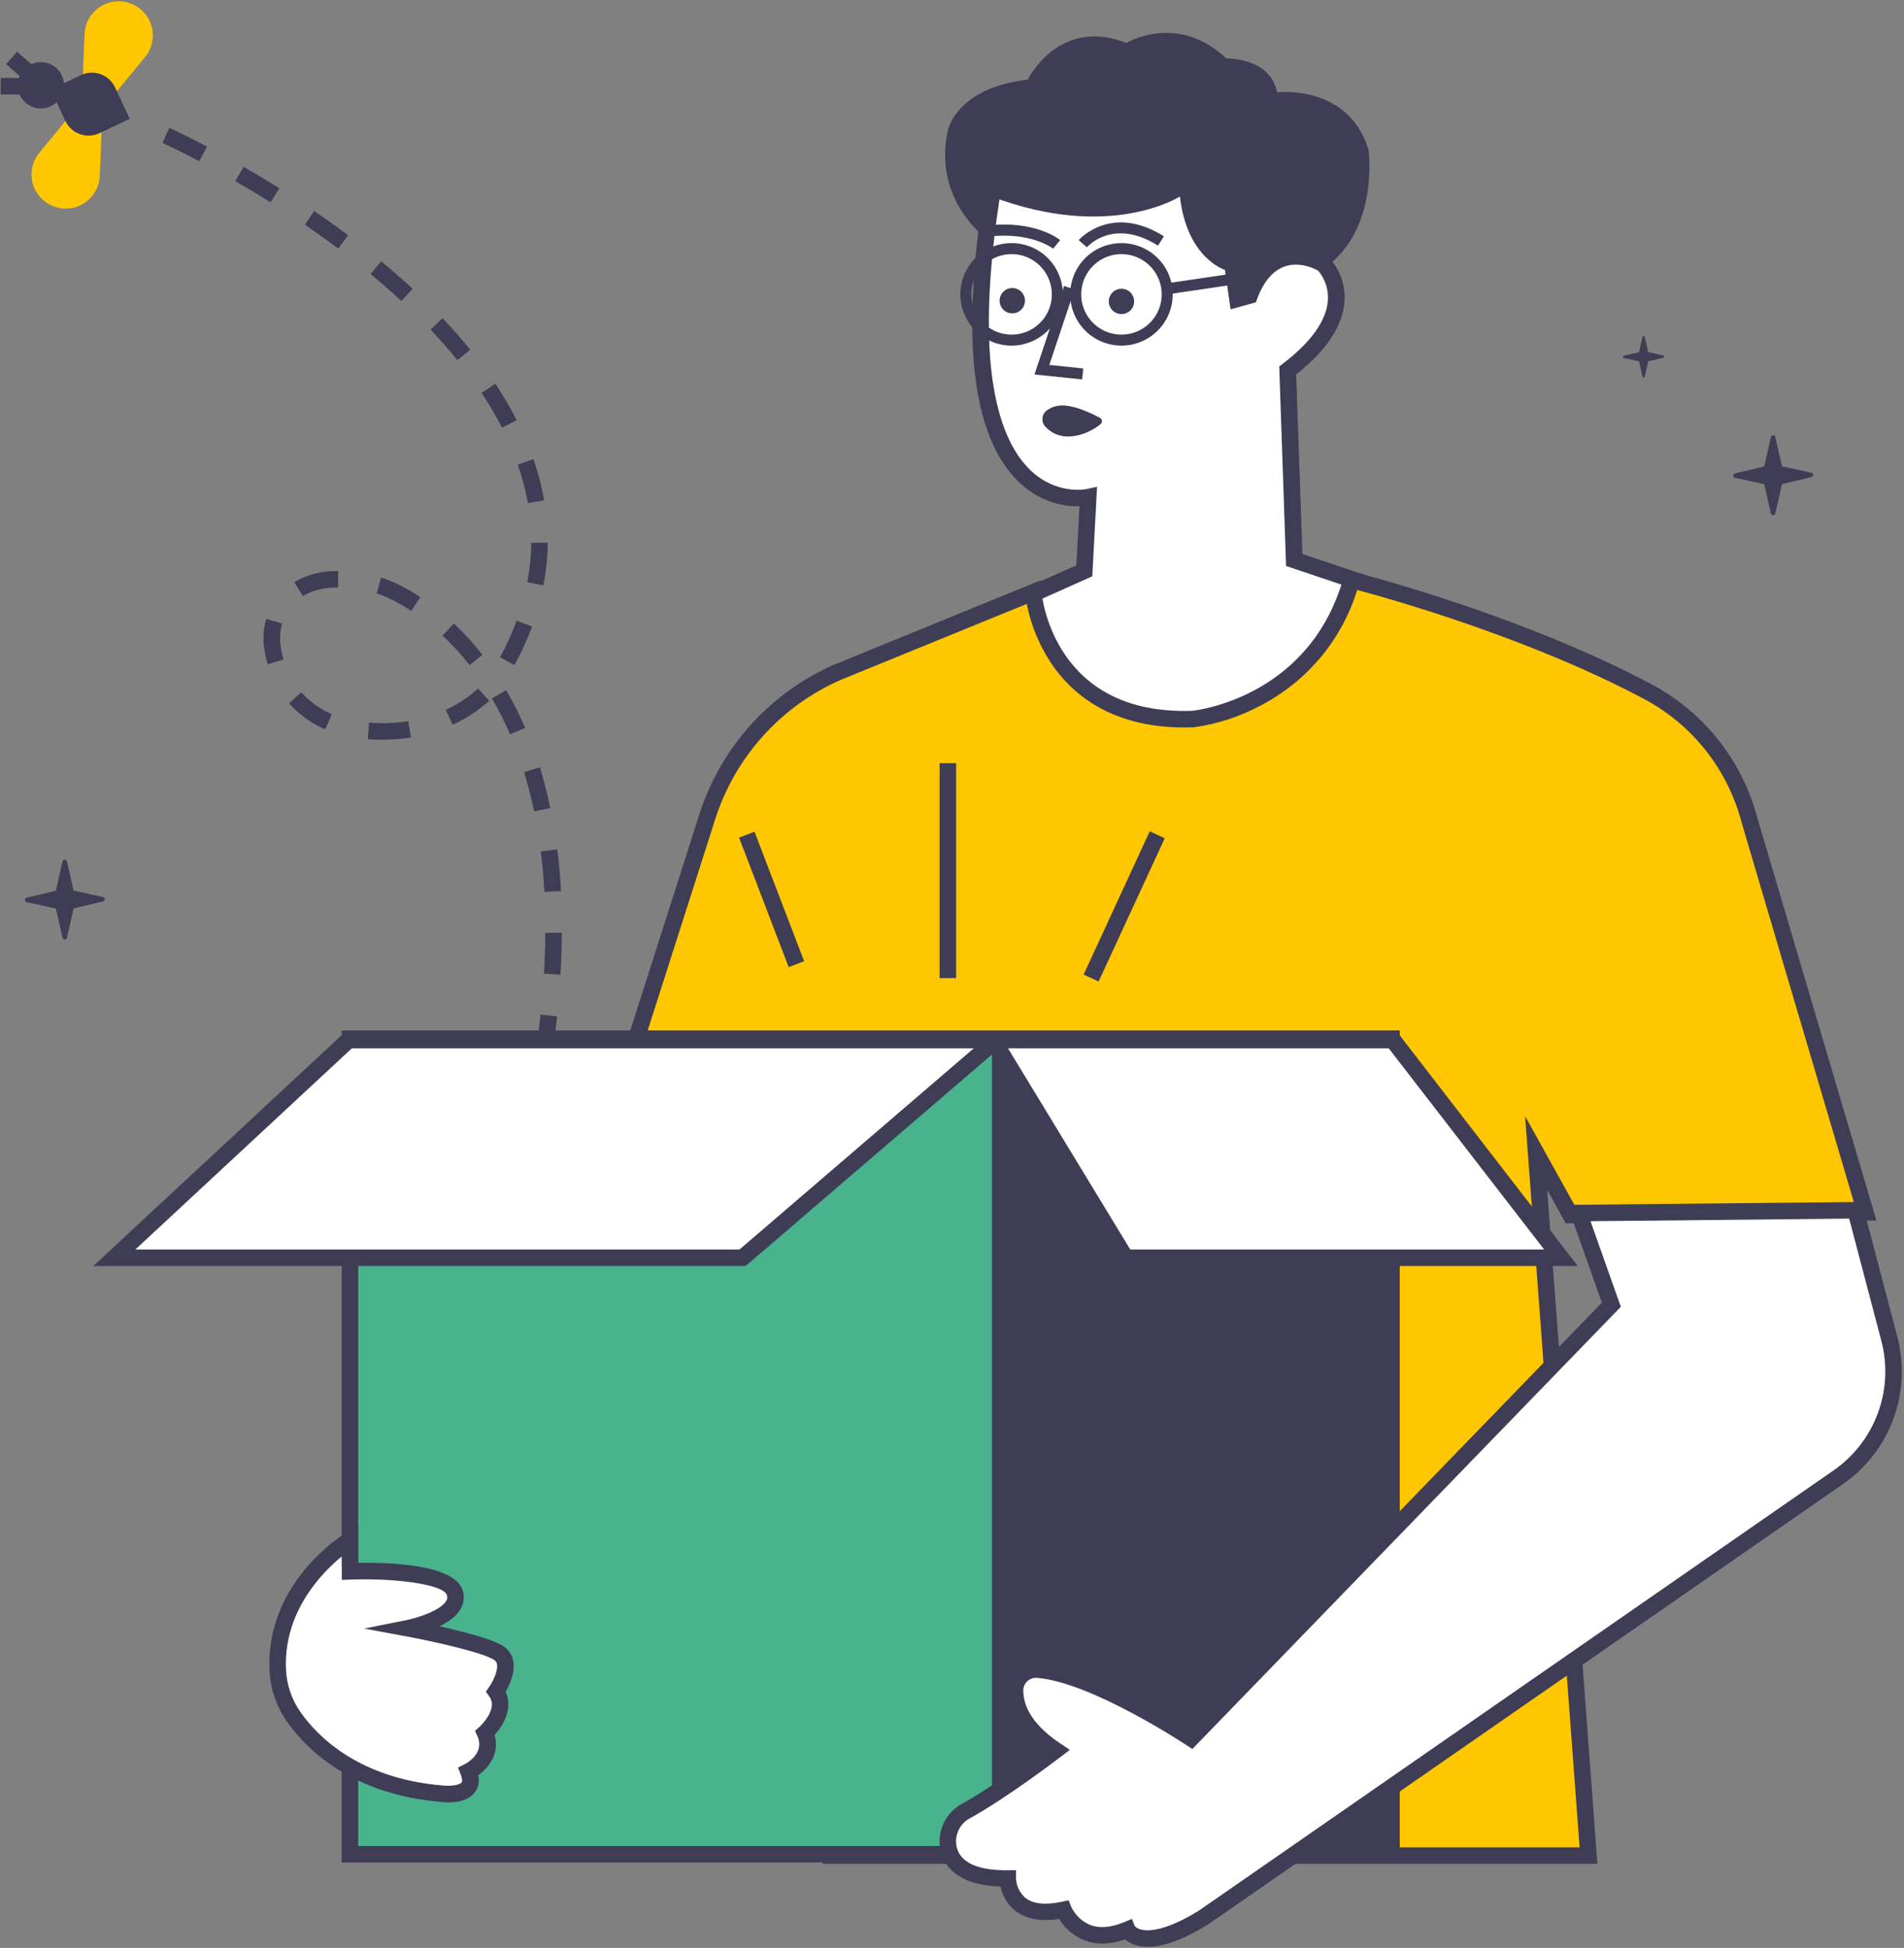 <svg width="691" height="707" viewBox="0 0 691 707" fill="none" xmlns="http://www.w3.org/2000/svg">
<rect x="0" y="0" width="691" height="707" fill="#808080" stroke="none"/>
<path d="M657.35 171.57L646.72 169.25L644.3 158.64C644.259 158.458 644.158 158.296 644.012 158.18C643.867 158.063 643.686 158 643.5 158C643.313 158.001 643.132 158.065 642.985 158.181C642.838 158.297 642.735 158.458 642.69 158.64L640.27 169.3L629.64 171.82C629.457 171.865 629.294 171.97 629.178 172.119C629.062 172.268 628.999 172.451 629 172.64C629.001 172.826 629.066 173.007 629.185 173.151C629.303 173.294 629.467 173.393 629.65 173.43L640.28 175.75L642.69 186.36C642.735 186.542 642.838 186.703 642.985 186.819C643.132 186.935 643.313 186.999 643.5 187C643.686 187 643.867 186.937 644.012 186.82C644.158 186.704 644.259 186.542 644.3 186.36L646.73 175.7L657.36 173.18C657.547 173.144 657.715 173.044 657.836 172.897C657.958 172.75 658.024 172.565 658.024 172.375C658.024 172.185 657.958 172 657.836 171.853C657.715 171.706 657.547 171.606 657.36 171.57H657.35ZM37.35 325.57L26.72 323.25L24.3 312.64C24.259 312.458 24.158 312.296 24.012 312.18C23.867 312.063 23.686 312 23.5 312C23.313 312.001 23.132 312.065 22.985 312.181C22.838 312.297 22.735 312.458 22.69 312.64L20.27 323.3L9.64 325.82C9.457 325.865 9.294 325.97 9.178 326.119C9.062 326.268 8.999 326.451 9 326.64C9.001 326.826 9.066 327.007 9.185 327.151C9.303 327.294 9.467 327.393 9.65 327.43L20.28 329.75L22.69 340.36C22.735 340.542 22.838 340.703 22.985 340.819C23.132 340.935 23.313 340.999 23.5 341C23.686 341 23.867 340.937 24.012 340.82C24.158 340.704 24.259 340.542 24.3 340.36L26.73 329.7L37.36 327.18C37.547 327.144 37.715 327.044 37.837 326.897C37.958 326.75 38.024 326.565 38.024 326.375C38.024 326.185 37.958 326 37.837 325.853C37.715 325.706 37.547 325.606 37.36 325.57H37.35ZM603.66 129L598.16 127.8L596.92 122.31C596.899 122.214 596.846 122.129 596.769 122.067C596.693 122.006 596.598 121.972 596.5 121.972C596.402 121.972 596.307 122.006 596.231 122.067C596.154 122.129 596.101 122.214 596.08 122.31L594.83 127.83L589.33 129.13C589.236 129.153 589.152 129.206 589.092 129.283C589.032 129.359 589 129.453 589 129.55C589.001 129.647 589.035 129.741 589.097 129.816C589.159 129.891 589.245 129.941 589.34 129.96L594.84 131.16L596.08 136.65C596.101 136.746 596.154 136.831 596.231 136.893C596.307 136.954 596.402 136.988 596.5 136.988C596.598 136.988 596.693 136.954 596.769 136.893C596.846 136.831 596.899 136.746 596.92 136.65L598.17 131.13L603.67 129.83C603.763 129.806 603.846 129.752 603.906 129.676C603.966 129.6 603.999 129.506 604 129.41C603.999 129.313 603.965 129.219 603.903 129.144C603.841 129.069 603.755 129.018 603.66 129Z" fill="#3F3D56"/>
<path d="M30.001 29.66L30.681 12.36C30.761 10.395 31.307 8.477 32.275 6.764C33.243 5.052 34.604 3.594 36.246 2.512C37.888 1.43 39.765 0.753 41.72 0.539C43.675 0.325 45.653 0.579 47.491 1.28C49.33 1.982 50.975 3.113 52.291 4.578C53.606 6.043 54.553 7.801 55.053 9.705C55.554 11.609 55.593 13.605 55.169 15.528C54.744 17.45 53.867 19.244 52.611 20.76L41.611 34.1L30.001 29.66ZM25.291 42.07L14.291 55.41C13.037 56.926 12.162 58.719 11.738 60.64C11.314 62.561 11.354 64.556 11.855 66.459C12.355 68.362 13.301 70.118 14.615 71.582C15.929 73.047 17.573 74.177 19.411 74.88C21.248 75.583 23.227 75.839 25.183 75.626C27.139 75.413 29.016 74.737 30.659 73.654C32.302 72.571 33.663 71.112 34.63 69.399C35.597 67.685 36.143 65.766 36.221 63.8L36.911 46.5L25.291 42.07Z" fill="#FFC700"/>
<path d="M18.341 32.47L23.741 43.92C24.789 46.139 26.676 47.851 28.986 48.68C31.296 49.509 33.841 49.386 36.061 48.34L47.121 43.13L41.731 31.68C40.682 29.461 38.796 27.749 36.487 26.918C34.177 26.088 31.633 26.207 29.411 27.25L18.341 32.47Z" fill="#3F3D56"/>
<path d="M14.841 39.37C19.485 39.37 23.251 35.605 23.251 30.96C23.251 26.315 19.485 22.55 14.841 22.55C10.196 22.55 6.431 26.315 6.431 30.96C6.431 35.605 10.196 39.37 14.841 39.37Z" fill="#3F3D56"/>
<path d="M2.225 23.238L6.2 18.744L11.87 23.76L7.894 28.254L2.225 23.238Z" fill="#3F3D56"/>
<path d="M0.219 34.277L0.259 28.277L7.828 28.327L7.789 34.327L0.219 34.277Z" fill="#3F3D56"/>
<path d="M196.111 407L190.241 405.79C190.801 403.08 191.331 400.34 191.841 397.64L197.731 398.73C197.231 401.48 196.681 404.26 196.111 407ZM200.231 383.83L194.301 383C195.041 378 195.671 373.06 196.191 368.25L202.191 368.88C201.631 373.74 201.001 378.78 200.231 383.84V383.83ZM203.411 353.75L197.411 353.39C197.711 348.39 197.881 343.39 197.911 338.56H203.911C203.881 343.53 203.711 348.63 203.411 353.76V353.75ZM197.571 323.75C197.291 318.75 196.851 313.75 196.251 309.03L202.251 308.29C202.861 313.17 203.321 318.29 203.601 323.42L197.571 323.75ZM193.841 294.49C192.841 289.6 191.591 284.81 190.191 280.25L195.921 278.49C197.381 283.22 198.661 288.19 199.721 293.27L193.841 294.49ZM138.841 268.49C137.071 268.49 135.271 268.42 133.481 268.29L133.931 262.29C135.571 262.42 137.281 262.46 138.841 262.48C141.965 262.483 145.085 262.239 148.171 261.75L149.171 267.67C145.767 268.209 142.326 268.473 138.881 268.46L138.841 268.49ZM185.101 266.49C183.175 262.026 180.978 257.685 178.521 253.49L183.701 250.49C186.282 254.915 188.589 259.493 190.611 264.2L185.101 266.49ZM118.001 264.71C112.996 262.549 108.517 259.332 104.871 255.28L109.351 251.28C112.426 254.691 116.202 257.396 120.421 259.21L118.001 264.71ZM164.301 263.08L161.781 257.64C166.057 255.677 170.009 253.074 173.501 249.92L177.551 254.35C173.589 257.921 169.103 260.866 164.251 263.08H164.301ZM170.431 241.41C167.437 237.594 164.157 234.01 160.621 230.69L164.721 226.31C168.465 229.838 171.935 233.646 175.101 237.7L170.431 241.41ZM186.761 241.41L181.481 238.56C183.797 234.29 185.802 229.859 187.481 225.3L193.111 227.38C191.316 232.191 189.177 236.866 186.711 241.37L186.761 241.41ZM97.131 241.1C96.612 239.305 96.212 237.478 95.931 235.63C95.723 234.307 95.619 232.97 95.621 231.63C95.621 229.261 95.957 226.904 96.621 224.63L102.381 226.3C101.887 228.023 101.638 229.808 101.641 231.6C101.641 232.631 101.721 233.661 101.881 234.68C102.115 236.276 102.449 237.856 102.881 239.41L97.131 241.1ZM149.261 221.76C145.635 219.297 141.736 217.263 137.641 215.7L136.711 215.44L138.291 209.65L139.361 209.95C144.023 211.654 148.455 213.935 152.551 216.74L149.261 221.76ZM109.911 216.38L106.781 211.27C111.561 208.499 117.018 207.114 122.541 207.27H122.741L122.691 213.27H122.541C118.111 213.099 113.721 214.162 109.861 216.34L109.911 216.38ZM197.281 212.46L191.381 211.35C192.279 206.612 192.747 201.803 192.781 196.98H198.781C198.727 202.163 198.209 207.33 197.231 212.42L197.281 212.46ZM191.581 182.62C190.739 177.864 189.518 173.182 187.931 168.62L193.601 166.62C195.298 171.491 196.599 176.49 197.491 181.57L191.581 182.62ZM182.201 155.23C179.968 150.882 177.487 146.665 174.771 142.6L179.771 139.28C182.612 143.534 185.206 147.948 187.541 152.5L182.201 155.23ZM166.001 130.72C163.001 127.02 159.721 123.29 156.241 119.62L160.591 115.49C164.181 119.27 167.591 123.12 170.661 126.94L166.001 130.72ZM145.681 109.23C142.151 105.97 138.381 102.68 134.481 99.46L138.311 94.83C142.311 98.12 146.141 101.48 149.751 104.83L145.681 109.23ZM122.781 90.23C118.901 87.33 114.781 84.42 110.661 81.58L114.041 76.58C118.271 79.47 122.421 82.44 126.371 85.39L122.781 90.23ZM98.181 73.42C94.011 70.81 89.701 68.22 85.391 65.73L88.391 60.53C92.761 63.06 97.131 65.68 101.391 68.34L98.181 73.42ZM72.321 58.52C64.181 54.23 59.021 51.91 58.971 51.88L61.431 46.41C61.651 46.51 66.791 48.83 75.121 53.21L72.321 58.52Z" fill="#3F3D56"/>
<path d="M493.901 211.39L469.701 203.25L467.311 134.44C496.891 111.99 480.311 95.9 480.311 95.9L479.051 64.42H361.001C339.001 192.71 394.941 180.42 394.941 180.42L393.521 207.15L363.821 220.42L365.001 272H498.001L493.901 211.39Z" fill="white"/>
<path d="M501.21 275H362.07L360.78 218.52L390.62 205.18L391.76 183.76C387.708 183.827 383.683 183.088 379.92 181.584C376.156 180.08 372.73 177.842 369.84 175C352.26 158.21 348.29 120.83 358.04 63.9L358.47 61.41H482L483.33 94.7C486.632 98.8 488.283 103.986 487.96 109.24C487.41 118.18 481.51 127.13 470.41 135.86L472.68 201.06L496.8 209.18L501.21 275ZM367.93 269H494.79L491 213.59L466.74 205.43L464.26 133L465.5 132.06C475.79 124.24 481.5 116.23 481.92 108.9C482.175 104.942 480.852 101.045 478.24 98.06L477.38 97.23L476.18 67.43H363.53C352.53 133.9 363.08 160.27 373.98 170.68C383.5 179.76 394.19 177.55 394.29 177.52L398.14 176.68L396.42 209.17L366.87 222.38L367.93 269Z" fill="#3F3D56"/>
<path d="M428.211 71.32C428.211 71.32 402.95 87.67 359.86 71.32L357.771 86.38C357.771 86.38 338.77 72.85 343.87 47.81C343.87 47.81 346.431 31.96 373.011 28.89C373.011 28.89 384.25 5.89 408.79 15.6C408.79 15.6 427.191 4.36 445.081 21.23C445.081 21.23 460.92 20.72 463.48 33.49C463.48 33.49 489.541 30.43 496.701 54.49C496.701 54.49 500.791 85.18 478.811 98.49C478.811 98.49 462.96 88.24 455.81 109.71L446.61 112.27L444.56 97.96C444.56 97.96 430.761 93.81 428.211 71.32Z" fill="#3F3D56"/>
<path d="M367.131 125.45C363.45 125.45 359.852 124.359 356.791 122.314C353.731 120.269 351.346 117.362 349.937 113.962C348.529 110.561 348.16 106.819 348.878 103.209C349.596 99.599 351.369 96.283 353.971 93.681C356.574 91.078 359.89 89.306 363.5 88.588C367.11 87.87 370.852 88.238 374.252 89.647C377.653 91.055 380.559 93.44 382.604 96.501C384.649 99.561 385.741 103.159 385.741 106.84C385.735 111.774 383.773 116.504 380.284 119.993C376.795 123.482 372.065 125.445 367.131 125.45ZM367.131 92.23C364.241 92.23 361.416 93.087 359.014 94.692C356.611 96.298 354.738 98.579 353.633 101.249C352.527 103.919 352.238 106.856 352.801 109.69C353.365 112.524 354.756 115.128 356.8 117.171C358.843 119.214 361.446 120.606 364.28 121.169C367.114 121.733 370.052 121.444 372.722 120.338C375.391 119.232 377.673 117.359 379.278 114.957C380.884 112.554 381.741 109.73 381.741 106.84C381.738 102.966 380.198 99.251 377.458 96.512C374.719 93.773 371.005 92.233 367.131 92.23ZM407.001 125.45C403.32 125.45 399.722 124.359 396.661 122.314C393.601 120.269 391.216 117.362 389.807 113.962C388.399 110.561 388.03 106.819 388.748 103.209C389.466 99.599 391.239 96.283 393.841 93.681C396.444 91.078 399.76 89.306 403.37 88.588C406.98 87.87 410.722 88.238 414.122 89.647C417.523 91.055 420.429 93.44 422.474 96.501C424.519 99.561 425.611 103.159 425.611 106.84C425.605 111.774 423.643 116.504 420.154 119.993C416.665 123.482 411.935 125.445 407.001 125.45ZM407.001 92.23C404.111 92.23 401.286 93.087 398.884 94.692C396.481 96.298 394.608 98.579 393.503 101.249C392.397 103.919 392.108 106.856 392.671 109.69C393.235 112.524 394.626 115.128 396.67 117.171C398.713 119.214 401.316 120.606 404.15 121.169C406.984 121.733 409.922 121.444 412.592 120.338C415.261 119.232 417.543 117.359 419.148 114.957C420.754 112.554 421.611 109.73 421.611 106.84C421.608 102.966 420.068 99.251 417.328 96.512C414.589 93.773 410.875 92.233 407.001 92.23Z" fill="#3F3D56"/>
<path d="M367.38 113.74C369.921 113.74 371.98 111.681 371.98 109.14C371.98 106.6 369.921 104.54 367.38 104.54C364.84 104.54 362.78 106.6 362.78 109.14C362.78 111.681 364.84 113.74 367.38 113.74Z" fill="#3F3D56"/>
<path d="M407 114C409.541 114 411.6 111.94 411.6 109.4C411.6 106.859 409.541 104.8 407 104.8C404.46 104.8 402.4 106.859 402.4 109.4C402.4 111.94 404.46 114 407 114Z" fill="#3F3D56"/>
<path d="M423.316 102.837L445.924 99.519L446.505 103.476L423.897 106.795L423.316 102.837Z" fill="#3F3D56"/>
<path d="M392.74 137.71L375.43 135.92L386.17 103.8L389.97 105.07L380.81 132.45L393.15 133.73L392.74 137.71ZM382.23 90.27C382.15 90.2 374.13 83.94 358.4 85.91L357.9 81.91C375.45 79.72 384.38 86.83 384.75 87.13L382.22 90.23L383.48 88.68L382.23 90.27ZM394.46 89.76L391.46 87.16C391.58 87.02 403.26 73.74 422.4 85.76L420.27 89.15C404.1 79 394.84 89.32 394.46 89.76ZM379.51 155C379.086 154.583 378.76 154.077 378.556 153.519C378.352 152.961 378.275 152.364 378.33 151.772C378.386 151.18 378.573 150.608 378.877 150.097C379.182 149.586 379.596 149.15 380.09 148.82C381.601 147.791 383.374 147.215 385.2 147.16C389.96 147.02 396.26 150.08 399.2 151.66C399.395 151.763 399.562 151.913 399.686 152.094C399.811 152.276 399.89 152.486 399.917 152.704C399.943 152.923 399.916 153.145 399.839 153.352C399.761 153.558 399.635 153.743 399.47 153.89C396.17 156.79 386.12 161.88 379.51 155Z" fill="#3F3D56"/>
<path d="M375 215C375 215 379 263 433 261C433 261 477.5 256.5 490.5 210.5C490.5 210.5 549.96 225.36 598.34 251.2C607.281 255.982 615.14 262.558 621.424 270.516C627.708 278.474 632.282 287.643 634.86 297.45L677 440L570 441L557.5 418.5L576.5 673.5H301.5L294.5 464.5L206.5 453.5L256.69 296.5C260.396 284.884 266.537 274.192 274.704 265.139C282.871 256.085 292.876 248.879 304.05 244L375 215Z" fill="#FFC700"/>
<path d="M579.73 676.5H298.6L291.6 467.16L202.54 456L253.83 295.51C257.67 283.496 264.026 272.438 272.475 263.073C280.925 253.708 291.273 246.251 302.83 241.2L377.63 210.65L377.97 214.72C378.14 216.63 382.52 259.79 432.76 257.98C435.46 257.68 475.48 252.51 487.59 209.65L488.38 206.85L491.21 207.56C491.81 207.71 551.58 222.81 599.73 248.56C609.023 253.552 617.191 260.4 623.728 268.679C630.265 276.958 635.031 286.493 637.73 296.69L681 443L568.24 444L561.51 431.87L579.73 676.5ZM304.4 670.5H573.27L553.49 405.11L571.76 438L673 437L632 298.3C629.517 288.883 625.124 280.076 619.092 272.43C613.06 264.783 605.52 258.458 596.94 253.85C555.32 231.62 504.79 217.41 492.55 214.13C487.053 231.938 474.748 246.857 458.31 255.64C450.551 259.913 442.08 262.738 433.31 263.98H433.12C431.99 263.98 430.89 264.04 429.8 264.04C402.68 264.04 388.46 251.31 381.26 240.38C377.057 233.932 374.128 226.74 372.63 219.19L305.2 246.73C294.433 251.441 284.794 258.393 276.924 267.121C269.054 275.85 263.135 286.155 259.56 297.35L210.46 451L297.41 461.87L304.4 670.5Z" fill="#3F3D56"/>
<path d="M127 377H505V673H127V377Z" fill="#49B38D"/>
<path d="M508 676H124V374H508V676ZM130 670H502V380H130V670Z" fill="#3F3D56"/>
<path d="M41.5 456.5H269.5L361.5 377.5H126.5L41.5 456.5Z" fill="white"/>
<path d="M270.61 459.5H33.87L125.32 374.5H369.6L270.61 459.5ZM49.13 453.5H268.39L353.39 380.5H127.68L49.13 453.5Z" fill="#3F3D56"/>
<path d="M360 377H505V673H360V377Z" fill="#3F3D56"/>
<path d="M566.5 456.5H408.5L360.5 377.5H505.5L566.5 456.5Z" fill="white"/>
<path d="M572.61 459.5H406.81L355.17 374.5H507L572.61 459.5ZM410.19 453.5H560.39L504 380.5H365.83L410.19 453.5Z" fill="#3F3D56"/>
<path d="M127.001 559C127.001 559 99.491 575.68 100.791 606C101.058 612.176 103.084 618.147 106.631 623.21C113.501 633 129.061 648.31 160.001 651C160.001 651 174.001 653 170.001 643C170.001 643 180.001 638 176.001 629C176.001 629 185.001 621 180.001 614C180.001 614 187.001 604 181.001 600C175.001 596 148.001 591 148.001 591C148.001 591 168.001 587 165.001 578C162.001 569 127.001 570.33 127.001 570.33V559Z" fill="white"/>
<path d="M162.73 654.18C161.703 654.184 160.677 654.117 159.66 653.98C127.18 651.13 110.96 634.55 104.18 624.91C100.296 619.384 98.082 612.858 97.8 606.11C96.43 574.39 124.26 557.11 125.45 556.43L130 553.67V567.25C141 567.05 164.74 567.74 167.85 577.05C168.247 578.199 168.387 579.422 168.261 580.631C168.134 581.84 167.745 583.007 167.12 584.05C165.58 586.71 162.63 588.75 159.52 590.27C168 592.15 178.8 594.91 182.66 597.48C183.598 598.092 184.402 598.889 185.021 599.823C185.64 600.757 186.062 601.807 186.26 602.91C187.04 607.05 184.9 611.62 183.5 614.04C186.27 619.93 182.74 626.17 179.5 629.76C181.43 636.52 177.31 641.64 173.56 644.33C173.829 645.415 173.852 646.547 173.627 647.642C173.402 648.737 172.935 649.768 172.26 650.66C169.94 653.6 165.72 654.18 162.73 654.18ZM124 564.93C116.6 571.01 102.9 585.16 103.79 605.85C104.028 611.451 105.864 616.868 109.08 621.46C115.27 630.25 130.14 645.39 160.26 648.01H160.42C163.09 648.38 166.67 648.01 167.52 646.95C167.87 646.51 167.75 645.44 167.21 644.09L166.21 641.53L168.68 640.3C169.43 639.91 176 636.3 173.28 630.2L172.39 628.2L174.03 626.75C174.09 626.69 180.94 620.44 177.58 615.75L176.33 614L177.54 612.26C178.87 610.34 180.82 606.4 180.36 604.01C180.314 603.698 180.201 603.399 180.028 603.135C179.855 602.871 179.627 602.647 179.36 602.48C175.36 599.81 157.68 595.82 147.47 593.93L132.16 591.09L147.43 588.04C152.01 587.12 160.01 584.4 161.96 581.04C162.158 580.729 162.28 580.376 162.316 580.01C162.353 579.643 162.303 579.273 162.17 578.93C160.83 574.88 142.62 572.72 127.17 573.31L124.06 573.43L124 564.93Z" fill="#3F3D56"/>
<path d="M673.411 439.28L573.001 440.28L584.791 473.55L432.301 630.94C432.301 630.94 397.301 607.6 376.541 605.94C375.51 605.862 374.474 605.996 373.496 606.333C372.518 606.67 371.62 607.203 370.856 607.9C370.092 608.597 369.478 609.442 369.053 610.385C368.627 611.327 368.398 612.346 368.381 613.38C368.311 618.94 370.891 627.08 383.111 635.23C383.111 635.23 364.111 649.79 350.621 657.23C348.225 658.51 346.307 660.532 345.155 662.992C344.004 665.453 343.679 668.22 344.231 670.88C345.501 676.39 350.561 681.88 365.751 681.76C365.751 681.76 365.751 697.43 386.001 693.09C386.001 693.09 391.791 707.56 409.151 700.32C409.151 700.32 414.001 709.95 436.641 695.99L667.211 536.1C675.063 530.657 681.049 522.929 684.357 513.966C687.665 505.003 688.134 495.239 685.701 486L673.411 439.28Z" fill="white"/>
<path d="M416.571 706.61C415.166 706.621 413.766 706.44 412.411 706.07C410.897 705.657 409.491 704.92 408.291 703.91C402.631 705.91 397.501 705.91 393.001 704.01C389.423 702.456 386.418 699.828 384.401 696.49C377.571 697.57 372.161 696.49 368.291 693.4C365.645 691.189 363.826 688.147 363.131 684.77C347.551 684.2 342.641 677.39 341.311 671.6C340.617 668.306 341.007 664.876 342.424 661.823C343.841 658.769 346.207 656.256 349.171 654.66C359.001 649.22 372.061 639.77 378.041 635.33C367.551 627.17 365.311 619.01 365.381 613.39C365.402 611.946 365.72 610.521 366.313 609.204C366.906 607.887 367.762 606.706 368.829 605.732C369.896 604.759 371.152 604.014 372.517 603.544C373.883 603.074 375.331 602.889 376.771 603C395.331 604.44 423.871 622 431.861 627.08L581.341 472.8L568.771 437.32L675.711 436.26L688.601 485.26C691.171 495.096 690.662 505.484 687.143 515.023C683.624 524.561 677.264 532.79 668.921 538.6L438.281 698.6H438.211C429.561 703.93 422.301 706.61 416.571 706.61ZM411.811 699C413.051 700.77 419.451 703.11 434.991 693.54L665.501 533.64C672.831 528.531 678.419 521.299 681.513 512.916C684.606 504.534 685.055 495.405 682.801 486.76L671.101 442.3L577.231 443.24L588.231 474.3L432.711 634.82L430.631 633.43C430.291 633.21 396.041 610.52 376.311 608.98C375.686 608.931 375.059 609.011 374.467 609.216C373.875 609.421 373.331 609.745 372.871 610.17C372.408 610.585 372.037 611.092 371.78 611.658C371.524 612.225 371.388 612.838 371.381 613.46C371.291 620.2 375.921 626.88 384.781 632.78L388.271 635.11L384.931 637.66C384.151 638.26 365.561 652.45 352.071 659.91C350.244 660.873 348.779 662.402 347.894 664.268C347.009 666.134 346.752 668.236 347.161 670.26C348.481 676.02 354.741 678.9 365.731 678.81H368.731V681.81C368.796 683.142 369.127 684.447 369.704 685.649C370.281 686.851 371.092 687.926 372.091 688.81C374.901 691.05 379.361 691.53 385.361 690.25L387.831 689.72L388.771 692.07C390.124 694.95 392.466 697.25 395.371 698.55C398.851 699.99 403.091 699.68 407.981 697.65L410.801 696.47L411.811 699Z" fill="#3F3D56"/>
<path d="M393.27 353.727L417.264 301.726L422.712 304.239L398.718 356.24L393.27 353.727Z" fill="#3F3D56"/>
<path d="M341 277H347V355H341V277Z" fill="#3F3D56"/>
<path d="M268.225 304.02L273.828 301.873L291.831 348.873L286.228 351.019L268.225 304.02Z" fill="#3F3D56"/>
</svg>
